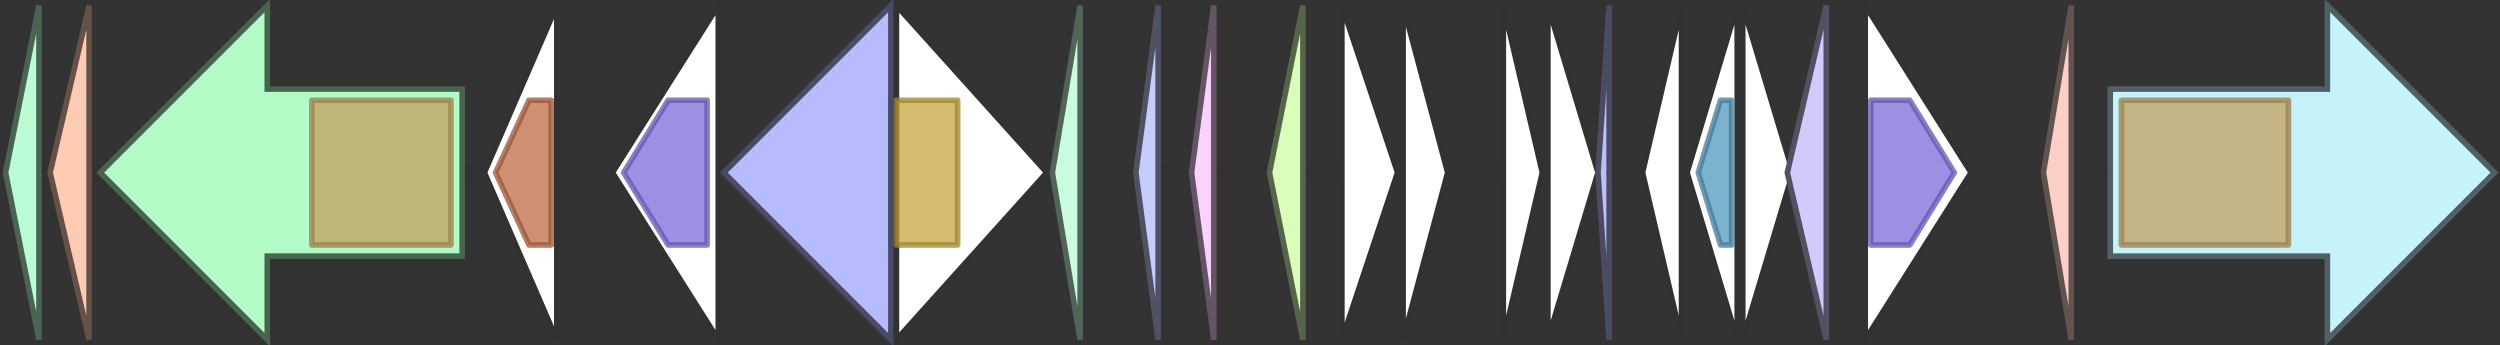 <svg version="1.1" baseProfile="full" xmlns="http://www.w3.org/2000/svg" width="449" height="62">
	<rect width="100%" height="100%" fill="#333333" stroke="none"/>
	<line x1="1" y1="31" x2="448" y2="31" style="stroke:rgb(50,50,50); stroke-width:3 "/>
	<g>
		<title>pagE5</title>
		<polygon class="pagE5" points="218,16 218,16 218,1 214,31 218,61 218,46 218,46" fill="rgb(251,210,254)" fill-opacity="1.0" stroke="rgb(100,84,101)" stroke-width="1" />
	</g>
	<g>
		<title>pagE4</title>
		<polygon class="pagE4" points="234,16 234,16 234,1 228,31 234,61 234,46 234,46" fill="rgb(217,254,185)" fill-opacity="1.0" stroke="rgb(86,101,74)" stroke-width="1" />
	</g>
	<g>
		<polygon class="NoName" points="241,16 241,16 241,1 251,31 241,61 241,46 241,46" fill="rgb(255,255,255)" fill-opacity="1.0" stroke="rgb(50,50,50)" stroke-width="1" />
	</g>
	<g>
		<polygon class="NoName" points="252,16 252,16 252,1 260,31 252,61 252,46 252,46" fill="rgb(255,255,255)" fill-opacity="1.0" stroke="rgb(50,50,50)" stroke-width="1" />
	</g>
	<g>
		<polygon class="NoName" points="270,16 270,16 270,1 277,31 270,61 270,46 270,46" fill="rgb(255,255,255)" fill-opacity="1.0" stroke="rgb(50,50,50)" stroke-width="1" />
	</g>
	<g>
		<polygon class="NoName" points="278,16 278,16 278,1 287,31 278,61 278,46 278,46" fill="rgb(255,255,255)" fill-opacity="1.0" stroke="rgb(50,50,50)" stroke-width="1" />
	</g>
	<g>
		<title>pagE3</title>
		<polygon class="pagE3" points="289,16 289,16 289,1 287,31 289,61 289,46 289,46" fill="rgb(189,191,250)" fill-opacity="1.0" stroke="rgb(75,76,100)" stroke-width="1" />
	</g>
	<g>
		<polygon class="NoName" points="302,16 302,16 302,1 295,31 302,61 302,46 302,46" fill="rgb(255,255,255)" fill-opacity="1.0" stroke="rgb(50,50,50)" stroke-width="1" />
	</g>
	<g>
		<polygon class="NoName" points="312,16 312,16 312,1 303,31 312,61 312,46 312,46" fill="rgb(255,255,255)" fill-opacity="1.0" stroke="rgb(50,50,50)" stroke-width="1" />
		<g>
			<title>PF04365</title>
			<polygon class="PF04365" points="305,31 309,18 311,18 311,44 309,44" stroke-linejoin="round" width="7" height="26" fill="rgb(81,152,189)" stroke="rgb(64,121,151)" stroke-width="1" opacity="0.75" />
		</g>
	</g>
	<g>
		<polygon class="NoName" points="313,16 313,16 313,1 322,31 313,61 313,46 313,46" fill="rgb(255,255,255)" fill-opacity="1.0" stroke="rgb(50,50,50)" stroke-width="1" />
	</g>
	<g>
		<title>pagC</title>
		<polygon class="pagC" points="7,16 7,16 7,1 1,31 7,61 7,46 7,46" fill="rgb(187,252,212)" fill-opacity="1.0" stroke="rgb(74,100,84)" stroke-width="1" />
	</g>
	<g>
		<title>pagE2</title>
		<polygon class="pagE2" points="328,16 328,16 328,1 321,31 328,61 328,46 328,46" fill="rgb(210,202,251)" fill-opacity="1.0" stroke="rgb(84,80,100)" stroke-width="1" />
	</g>
	<g>
		<polygon class="NoName" points="335,16 335,16 335,1 354,31 335,61 335,46 335,46" fill="rgb(255,255,255)" fill-opacity="1.0" stroke="rgb(50,50,50)" stroke-width="1" />
		<g>
			<title>PF05685</title>
			<polygon class="PF05685" points="336,18 343,18 351,31 343,44 336,44" stroke-linejoin="round" width="16" height="26" fill="rgb(123,107,219)" stroke="rgb(98,85,175)" stroke-width="1" opacity="0.75" />
		</g>
	</g>
	<g>
		<title>pagE1</title>
		<polygon class="pagE1" points="372,16 372,16 372,1 367,31 372,61 372,46 372,46" fill="rgb(251,207,198)" fill-opacity="1.0" stroke="rgb(100,82,79)" stroke-width="1" />
	</g>
	<g>
		<title>pagG</title>
		<polygon class="pagG" points="379,16 418,16 418,1 448,31 418,61 418,46 379,46" fill="rgb(198,242,250)" fill-opacity="1.0" stroke="rgb(79,96,100)" stroke-width="1" />
		<g>
			<title>PF00082</title>
			<rect class="PF00082" x="381" y="18" stroke-linejoin="round" width="30" height="26" fill="rgb(193,159,94)" stroke="rgb(154,127,75)" stroke-width="1" opacity="0.75" />
		</g>
	</g>
	<g>
		<title>pagB</title>
		<polygon class="pagB" points="16,16 16,16 16,1 9,31 16,61 16,46 16,46" fill="rgb(253,203,178)" fill-opacity="1.0" stroke="rgb(101,81,71)" stroke-width="1" />
	</g>
	<g>
		<title>pagA</title>
		<polygon class="pagA" points="83,16 48,16 48,1 18,31 48,61 48,46 83,46" fill="rgb(180,252,199)" fill-opacity="1.0" stroke="rgb(72,100,79)" stroke-width="1" />
		<g>
			<title>PF00082</title>
			<rect class="PF00082" x="56" y="18" stroke-linejoin="round" width="25" height="26" fill="rgb(193,159,94)" stroke="rgb(154,127,75)" stroke-width="1" opacity="0.75" />
		</g>
	</g>
	<g>
		<polygon class="NoName" points="100,16 100,16 100,1 87,31 100,61 100,46 100,46" fill="rgb(255,255,255)" fill-opacity="1.0" stroke="rgb(50,50,50)" stroke-width="1" />
		<g>
			<title>PF04480</title>
			<polygon class="PF04480" points="89,31 95,18 99,18 99,44 95,44" stroke-linejoin="round" width="11" height="26" fill="rgb(191,106,66)" stroke="rgb(152,84,52)" stroke-width="1" opacity="0.75" />
		</g>
	</g>
	<g>
		<polygon class="NoName" points="129,16 129,16 129,1 110,31 129,61 129,46 129,46" fill="rgb(255,255,255)" fill-opacity="1.0" stroke="rgb(50,50,50)" stroke-width="1" />
		<g>
			<title>PF05685</title>
			<polygon class="PF05685" points="112,31 120,18 127,18 127,44 120,44" stroke-linejoin="round" width="17" height="26" fill="rgb(123,107,219)" stroke="rgb(98,85,175)" stroke-width="1" opacity="0.75" />
		</g>
	</g>
	<g>
		<title>pagF</title>
		<polygon class="pagF" points="160,16 160,16 160,1 130,31 160,61 160,46 160,46" fill="rgb(183,187,253)" fill-opacity="1.0" stroke="rgb(73,74,101)" stroke-width="1" />
	</g>
	<g>
		<polygon class="NoName" points="161,16 161,16 161,1 188,31 161,61 161,46 161,46" fill="rgb(255,255,255)" fill-opacity="1.0" stroke="rgb(50,50,50)" stroke-width="1" />
		<g>
			<title>PF01797</title>
			<rect class="PF01797" x="161" y="18" stroke-linejoin="round" width="11" height="26" fill="rgb(198,164,60)" stroke="rgb(158,131,47)" stroke-width="1" opacity="0.75" />
		</g>
	</g>
	<g>
		<title>pagE7</title>
		<polygon class="pagE7" points="194,16 194,16 194,1 189,31 194,61 194,46 194,46" fill="rgb(203,251,222)" fill-opacity="1.0" stroke="rgb(81,100,88)" stroke-width="1" />
	</g>
	<g>
		<title>pagE6</title>
		<polygon class="pagE6" points="208,16 208,16 208,1 204,31 208,61 208,46 208,46" fill="rgb(198,205,252)" fill-opacity="1.0" stroke="rgb(79,82,100)" stroke-width="1" />
	</g>
</svg>
